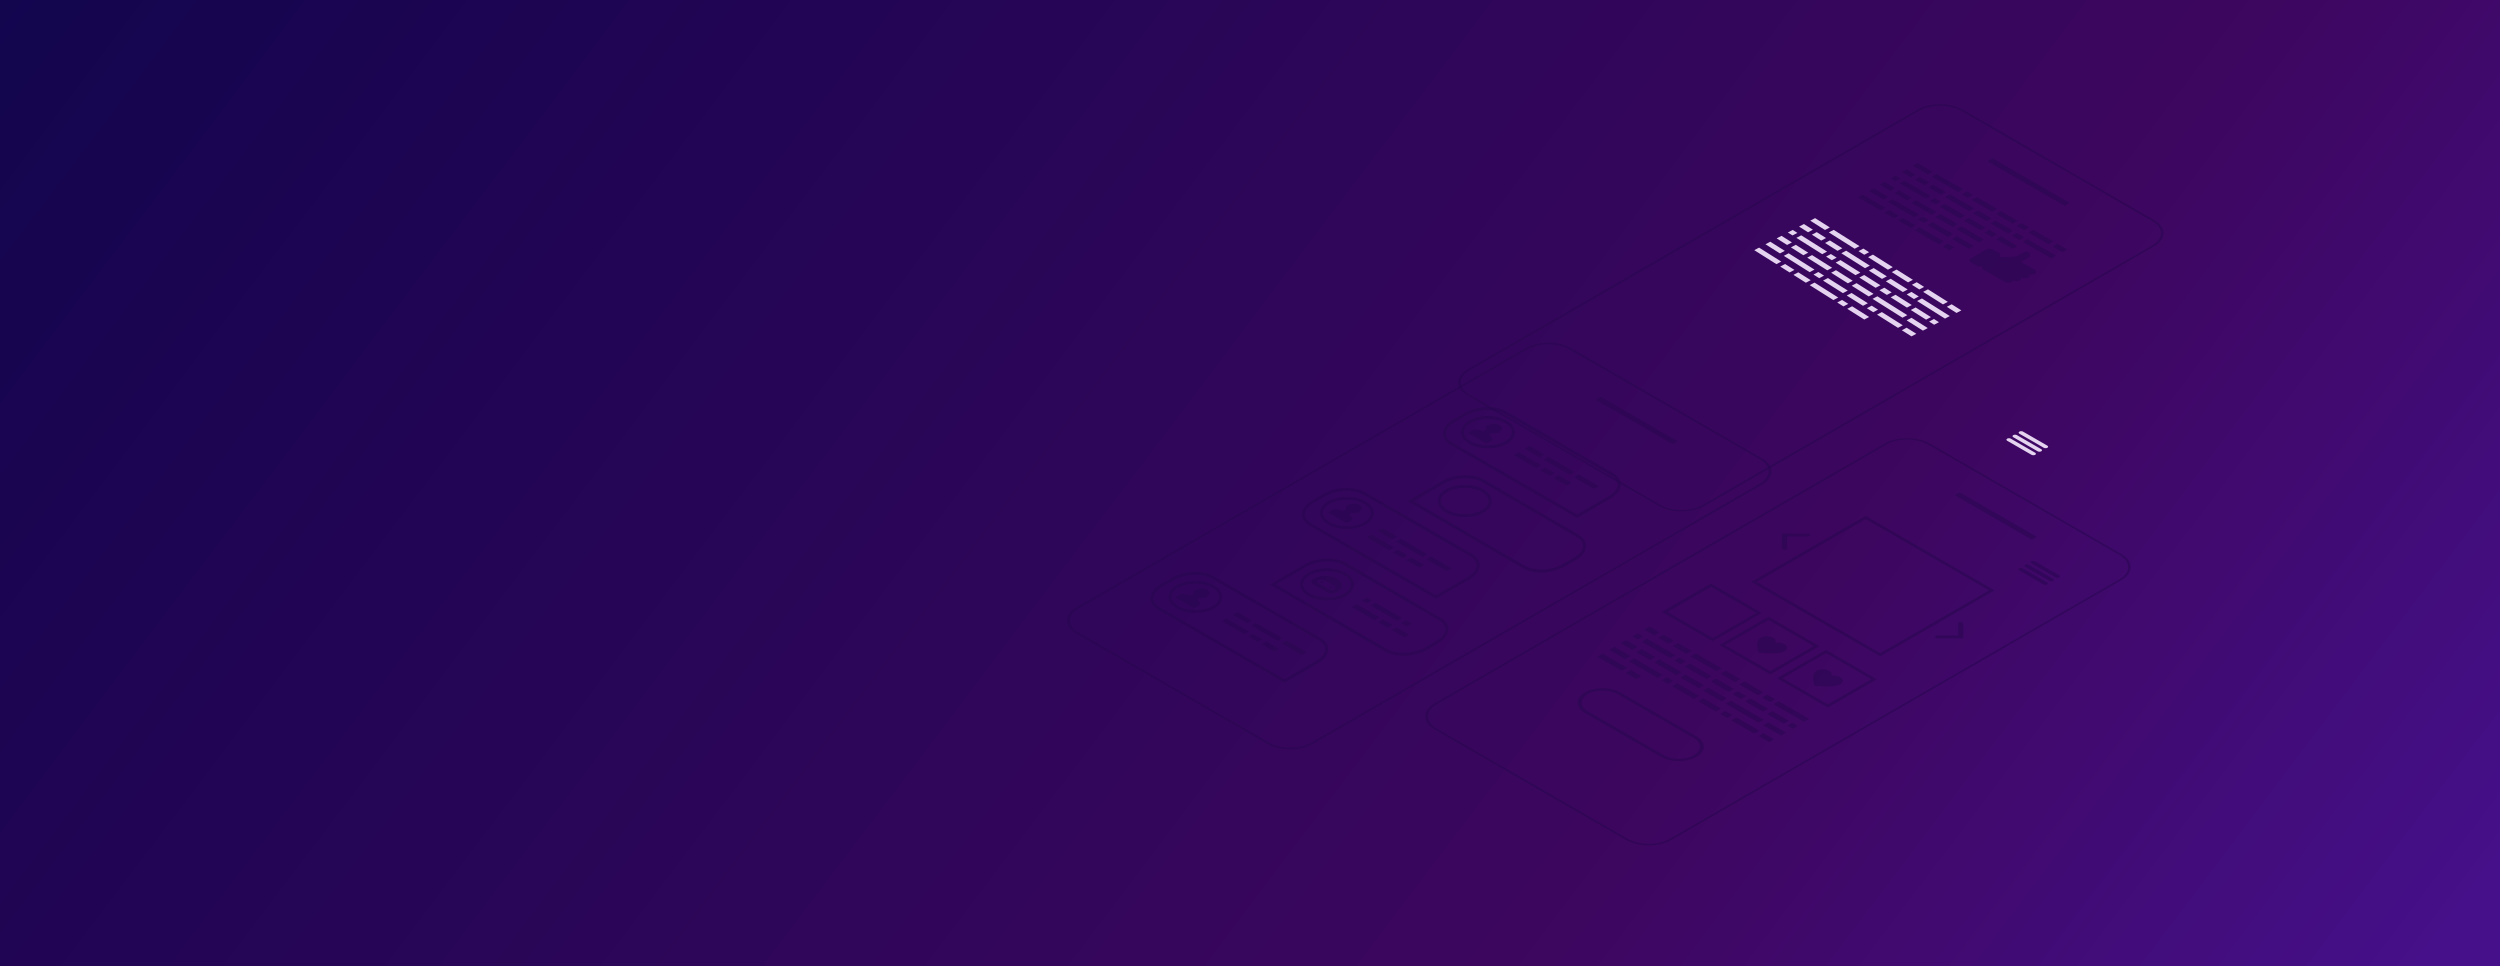 <svg xmlns="http://www.w3.org/2000/svg" width="1035" height="400"><linearGradient id="a" gradientUnits="userSpaceOnUse" x1="944.962" y1="523.125" x2="79.999" y2="-130.745"><stop offset=".02" stop-color="#45108a"/><stop offset=".293" stop-color="#3d065f"/><stop offset="1" stop-color="#12054e"/><stop offset="1" stop-color="#6730e3"/></linearGradient><path fill="url(#a)" d="M0-.926h1038.667v404.594H0z"/><g opacity=".5" fill="#25054D"><path d="M823.46 244.396l-45.064 26.019-51.101-29.503 45.064-26.019 51.101 29.503zm2.261.004l-53.368-30.812-47.317 27.318 53.367 30.813 47.318-27.319zm-98.617 9.358l-18.052 10.402-18.765-10.834 18.052-10.402 18.765 10.834zm2.26.004l-21.032-12.143-20.306 11.703 21.032 12.144 20.306-11.704zm21.56 13.723l-18.053 10.403-18.765-10.834 18.053-10.403 18.765 10.834zm2.26.004l-21.032-12.143-20.305 11.704 21.032 12.143 20.305-11.704zm21.559 13.724l-18.052 10.403-18.765-10.834 18.052-10.402 18.765 10.833zm2.261.005l-21.032-12.144-20.306 11.704 21.032 12.143 20.306-11.703z"/><path d="M761.842 280.34c-.997-.575-2.422-.75-3.676-.526.388-.724.084-1.547-.913-2.122-1.431-.826-3.742-.83-5.164-.01-2.599 1.5-.926 6.175-.926 6.175s8.097.966 10.694-.534c1.422-.822 1.415-2.157-.015-2.983zm-23.167-13.666c-.997-.576-2.422-.751-3.676-.527.388-.724.085-1.547-.912-2.122-1.431-.826-3.743-.83-5.165-.01-2.598 1.501-.926 6.175-.926 6.175s8.097.966 10.695-.534c1.421-.821 1.414-2.156-.016-2.982z"/><path d="M673.121 347.717l-79.106-45.673c-5.209-3.008-5.236-7.886-.059-10.875l186.267-107.541c5.177-2.989 13.627-2.974 18.836.034l79.107 45.672c5.209 3.008 5.235 7.886.059 10.875L691.957 347.75c-5.177 2.989-13.626 2.974-18.836-.033zm125.187-163.621c-4.792-2.768-12.566-2.781-17.329-.031l-186.268 107.54c-4.762 2.75-4.738 7.238.055 10.005l79.106 45.673c4.793 2.767 12.567 2.78 17.329.031l186.268-107.542c4.763-2.749 4.738-7.238-.054-10.005l-79.107-45.671z"/><path d="M841.185 223.449l-31.933-18.436 2.065-1.193 31.933 18.437zm-153.53 89.864l-31.412-18.137c-4.063-2.346-4.084-6.151-.046-8.482 4.037-2.331 10.629-2.319 14.691.027l31.413 18.136c4.063 2.346 4.084 6.151.046 8.482s-10.628 2.32-14.692-.026zm-17.892-25.941c-3.438-1.985-9.016-1.995-12.432-.022-3.417 1.973-3.399 5.192.038 7.177l31.413 18.137c3.438 1.984 9.016 1.995 12.432.022 3.417-1.973 3.399-5.192-.039-7.178l-31.412-18.136zm131.663-23.293c-.193-.111-.313-.266-.314-.436-.002-.34.474-.614 1.063-.612l8.524.015-.027-4.921c-.002-.34.474-.614 1.063-.613.588.001 1.066.277 1.068.617l.034 6.151-10.655-.02a1.522 1.522 0 01-.756-.181zm-63.361-36.581c-.193-.111-.313-.266-.314-.436l-.033-6.151 10.654.02c.589.001 1.067.277 1.069.617s-.474.614-1.063.612l-8.523-.016.026 4.922c.002.34-.474.614-1.063.613a1.521 1.521 0 01-.753-.181zm-20.288 57.697l-7.374-4.258-2.102 1.213 7.374 4.258 2.102-1.213zm2.315-1.837l7.7 4.445 2.102-1.214-7.7-4.445-2.102 1.214zm2.417 6.996l7.375 4.258 2.102-1.214-7.375-4.258-2.102 1.214zm7.018-1.548l3.295 1.902 2.102-1.214-3.295-1.902-2.102 1.214zM686.58 264.01l4.229 2.442 2.102-1.214-4.229-2.441-2.102 1.213zm11.351 9.726l-2.603-1.502-2.102 1.213 2.603 1.503 2.102-1.214zm2.355-4.24l-5.64-3.256-2.102 1.214 5.64 3.256 2.102-1.214zm12.473 7.201l-10.737-6.199-2.102 1.214 10.737 6.198 2.102-1.213zm2.121 12.425l-7.7-4.445-2.102 1.213 7.7 4.446 2.102-1.214zm.152 8.115l2.102-1.214-2.874-1.659-2.102 1.214 2.874 1.659zm15.14.714l-13.557-7.827-2.102 1.214 13.557 7.826 2.102-1.213zm-34.054-19.661l-9.11-5.26-2.102 1.214 9.109 5.259 2.103-1.213zm24.341 2.853l-5.965-3.443-2.102 1.213 5.965 3.444 2.102-1.214zm-35.187-9.115l-5.64-3.256-2.102 1.213 5.64 3.257 2.102-1.214zm-5.494-6.345l11.713 6.763 2.102-1.213-11.713-6.763-2.102 1.213zm8.562 13.716l-11.713-6.763-2.102 1.214 11.713 6.763 2.102-1.214zm20.328.537l-9.002-5.197-2.102 1.214 9.002 5.196 2.102-1.213zm3.856 13.426l-7.375-4.258-2.102 1.214 7.375 4.258 2.102-1.214zm-20.212-9.243l9.001 5.197 2.102-1.214-9.001-5.196-2.102 1.213zm13.132-.444l-7.592-4.383-2.102 1.213 7.592 4.384 2.102-1.214zm-17.471-2.061l2.604 1.503 2.102-1.213-2.603-1.503-2.103 1.213zm51.942 18.789l2.277 1.314 2.102-1.213-2.277-1.315-2.102 1.214zm-9.947-.142l7.375 4.258 2.102-1.214-7.375-4.258-2.102 1.214zm-1.976 4.459l4.393 2.536 2.102-1.214-4.393-2.536-2.102 1.214zm-11.224-6.481l9.489 5.479 2.102-1.214-9.489-5.479-2.102 1.214zm32.213-.629l-12.635-7.295-2.102 1.214 12.635 7.295 2.102-1.214zm-8.333.789l-6.928-4-2.102 1.214 6.927 3.999 2.103-1.213zm-17.773-10.261l-3.362-1.94-2.102 1.213 3.362 1.941 2.102-1.214zm-35.928-26.343l-4.081-2.355-2.102 1.213 4.08 2.355 2.103-1.213zm-25.582 10.058l10.045 5.8 2.102-1.214-10.045-5.799-2.102 1.213zm13.527-.218l-6.575-3.796-2.102 1.214 6.575 3.796 2.102-1.214zm3.005-3.864l-4.73-2.731-2.102 1.214 4.73 2.731 2.102-1.214zm2.248-4.303l-2.128-1.229-2.102 1.213 2.128 1.229 2.102-1.213zm-6.999 15.186l4.229 2.441 2.102-1.213-4.229-2.442-2.102 1.214zm167.797-45.437l10.084 5.821c.416.241 1.089.242 1.503.003.414-.238.411-.627-.005-.867l-10.084-5.822c-.416-.24-1.089-.241-1.503-.003-.414.239-.412.628.005.868zm9.054 6.416l-10.084-5.821c-.417-.24-1.09-.242-1.503-.003-.414.239-.412.628.005.868l10.083 5.821c.417.241 1.09.242 1.504.003.413-.238.411-.627-.005-.868zm-2.529 1.46l-10.083-5.821c-.417-.24-1.09-.242-1.504-.003s-.411.628.005.868l10.084 5.821c.416.24 1.089.242 1.503.003.414-.238.412-.627-.005-.868z"/></g><g opacity=".5" fill="#25054D"><path d="M686.728 209.478l-79.107-45.673c-5.209-3.007-5.235-7.886-.059-10.875L793.829 45.389c5.177-2.989 13.626-2.974 18.836.034l79.106 45.672c5.21 3.008 5.236 7.886.06 10.875L705.563 209.512c-5.176 2.988-13.626 2.973-18.835-.034zM811.914 45.856c-4.793-2.767-12.566-2.781-17.329-.031L608.317 153.366c-4.763 2.75-4.738 7.238.054 10.005l79.107 45.673c4.792 2.767 12.566 2.78 17.329.031l186.268-107.542c4.763-2.75 4.738-7.238-.055-10.005l-79.106-45.672z"/><path d="M854.79 85.21l-31.932-18.436 2.066-1.192 31.931 18.436zm-32.83 8.991l-6.898-3.983-1.967 1.135 6.899 3.983 1.966-1.135zm2.165-1.719l7.204 4.159 1.966-1.135-7.203-4.159-1.967 1.135zm10.828 1.013l3.145 1.815 1.967-1.135-3.146-1.816-1.966 1.136zm-8.567 5.532l6.899 3.983 1.966-1.135-6.898-3.983-1.967 1.135zm6.566-1.448l3.082 1.78L838 98.223l-3.082-1.78-1.966 1.136zm-40.178-23.197l3.957 2.285 1.966-1.135-3.956-2.285-1.967 1.135zm10.62 9.1l-2.436-1.406-1.966 1.135 2.436 1.406 1.966-1.135zm2.203-3.967l-5.275-3.046-1.966 1.135 5.275 3.046 1.966-1.135zm11.668 6.736l-10.044-5.799-1.967 1.135 10.045 5.799 1.966-1.135zm3.975 12.916l-9.194-5.451-1.966 1.135 9.194 5.451 1.966-1.135zm-21.493-25.999l10.957 6.327 1.967-1.135-10.958-6.326-1.966 1.134zm26.684 15.406l6.899 3.983 1.966-1.135-6.899-3.983-1.966 1.135zm.342-2.072l-8.421-4.862-1.967 1.135 8.421 4.862 1.967-1.135zm-25.076 1.239l-8.522-4.92-1.966 1.135 8.522 4.92 1.966-1.135zm22.771 2.669l-5.58-3.222-1.966 1.135 5.58 3.222 1.966-1.135zm-32.917-8.526l-5.275-3.046-1.966 1.135 5.275 3.046 1.966-1.135zm-5.14-5.937l10.958 6.327 1.966-1.135-10.957-6.326-1.967 1.134zm8.01 12.832l-10.958-6.326-1.966 1.135 10.957 6.327 1.967-1.136zm19.017.502l-8.421-4.862-1.966 1.135 8.421 4.862 1.966-1.135zm3.608 12.561l-6.899-3.983-1.966 1.135 6.899 3.983 1.966-1.135zm-12.692.181l2.638 1.523 1.967-1.135-2.639-1.523-1.966 1.135zm-6.218-8.828l8.421 4.862 1.967-1.135-8.421-4.862-1.967 1.135zm-12.349-1.891l5.275 3.046 1.966-1.135-5.275-3.046-1.966 1.135zm24.636 1.475l-7.103-4.1-1.966 1.135 7.102 4.101 1.967-1.136zm-16.345-1.927l2.435 1.406 1.966-1.135-2.435-1.406-1.966 1.135zm57.653 10.06l-1.966 1.135 4.109 2.373 1.966-1.135-4.109-2.373zm-59.045-5.625l10.045 5.799 1.966-1.135-10.044-5.799-1.967 1.135zm7.404-24.191l-6.252-3.609-1.967 1.135 6.253 3.61 1.966-1.136zm39.632 25.152l8.421 4.862 1.966-1.135-8.421-4.862-1.966 1.135zm-27.394-15.816l2.435 1.406 1.966-1.135-2.435-1.406-1.966 1.135zm38.823 25.384l-11.819-6.824-1.967 1.135 11.82 6.824 1.966-1.135zm-24.422-8.862l-3.145-1.815-1.967 1.135 3.146 1.816 1.966-1.136zM793.117 72.31l-3.816-2.204-1.967 1.135 3.817 2.204 1.966-1.135zm-23.931 9.409l9.397 5.426 1.966-1.135-9.396-5.426-1.967 1.135zm12.654-.203l-6.15-3.551-1.967 1.135 6.151 3.551 1.966-1.135zm2.812-3.616l-4.426-2.555-1.967 1.135 4.427 2.555 1.966-1.135zm2.102-4.025l-1.99-1.149-1.967 1.135 1.991 1.149 1.966-1.135zm-6.548 14.207l3.957 2.285 1.967-1.135-3.957-2.285-1.967 1.135zm62.226 25.27c.786-.454.782-1.192-.009-1.649l-5.708-3.295 2.892-1.669c1.191-.688 1.186-1.807-.014-2.499-.383-.221-1.002-.223-1.383-.002l-2.444 1.411c-.707.408-1.658.646-2.66.664l-5.606.103.026-.015c.815-.471.812-1.237-.009-1.71l-2.311-1.334c-.82-.474-2.147-.476-2.963-.005l-6.21 3.585c-.815.471-.812 1.237.009 1.711l2.311 1.333c.641.37 1.589.451 2.362.246-.412.404-.317.935.287 1.284l3.089 1.783 3.85 2.223 2.061 1.19c.767.443 2.012.49 2.815.076.391-.201.609-.468.659-.743.794.433 2.04.428 2.813-.018.536-.31.704-.751.506-1.146l.021.012c.783.452 2.061.492 2.86.056.673-.367.805-.935.4-1.384.762.228 1.72.159 2.356-.208z"/></g><g opacity=".5" fill="#25054D"><path d="M524.698 307.936l-78.976-45.597c-5.201-3.003-5.228-7.873-.059-10.857l185.961-107.365c5.169-2.984 13.604-2.968 18.806.034l78.976 45.597c5.201 3.002 5.228 7.873.06 10.856L543.503 307.97c-5.169 2.983-13.604 2.968-18.805-.034zM649.68 144.584c-4.784-2.763-12.546-2.776-17.301-.031L446.417 251.917c-4.754 2.745-4.73 7.227.054 9.989l78.976 45.597c4.785 2.762 12.546 2.776 17.301.031L728.71 200.169c4.755-2.745 4.73-7.226-.055-9.988l-78.975-45.597z"/><path d="M692.485 183.873l-31.88-18.406 2.063-1.191 31.88 18.406zm-151.557 86.154l-8.385-4.841-1.958 1.13 8.386 4.841zm-22.57-13.09l-6.124-3.537-1.958 1.131 6.125 3.536zm-1.285 4.474l-9.357-5.402-1.958 1.131 9.358 5.402zm13.813 2.759l-10.911-6.3-1.958 1.13 10.911 6.3zm-1.386 4.416l-5.253-3.033-1.958 1.131 5.253 3.032zm-10.81-6.241l-1.958 1.131 3.94 2.274 1.958-1.13zm82.238-27.068l-8.385-4.841-1.958 1.13 8.386 4.841zm-22.57-13.09l-6.124-3.536-1.958 1.13 6.125 3.536zm-1.285 4.474l-9.357-5.402-1.958 1.131 9.358 5.402zm13.813 2.759l-10.911-6.3-1.958 1.13 10.911 6.3zm-1.386 4.416l-5.253-3.033-1.958 1.131 5.253 3.032zm-10.81-6.241l-1.958 1.131 3.94 2.274 1.958-1.13zm83.238-26.318l-8.385-4.841-1.958 1.13 8.386 4.841zm-22.57-13.09l-6.124-3.536-1.958 1.13 6.124 3.536zm-1.285 4.474l-9.357-5.402-1.957 1.131 9.356 5.402zm13.813 2.759l-10.911-6.3-1.957 1.13 10.91 6.3zm-1.386 4.416l-5.254-3.033-1.957 1.131 5.253 3.032zm-10.811-6.241l-1.957 1.131 3.94 2.274 1.958-1.13zm-55.25 64.596l-2.424-1.399-1.958 1.13 2.424 1.4zm-16.91-7.502l10.911 6.3 1.958-1.131-10.911-6.298zm8.672 10.147l5.253 3.033 1.958-1.131-5.253-3.032zm-16.53-9.544l9.357 5.402 1.958-1.13-9.358-5.402zm8.2-2.666l-1.983-1.145-1.957 1.131 1.982 1.145zm2.774 9.002l3.939 2.274 1.958-1.13-3.939-2.274z"/><path d="M652.873 214.395l-52.305-30.198c-2.034-1.174-3.154-2.827-3.155-4.655 0-2.161 1.582-4.315 4.34-5.907l4.618-2.667c2.655-1.533 6.166-2.412 9.631-2.412 2.884 0 5.534.614 7.465 1.729l44.35 25.605c2.034 1.175 3.154 2.828 3.154 4.656 0 2.162-1.582 4.314-4.339 5.906l-13.759 7.943zm-36.871-44.64c-3.261 0-6.553.821-9.031 2.251l-4.618 2.667c-2.376 1.372-3.739 3.146-3.739 4.868 0 1.381.907 2.665 2.555 3.616l51.705 29.853 13.159-7.598c2.376-1.372 3.738-3.146 3.738-4.867 0-1.382-.907-2.666-2.554-3.617l-44.35-25.605c-1.751-1.011-4.189-1.568-6.865-1.568z"/><path d="M616.081 185.591c-2.927 0-5.691-.666-7.784-1.874-2.196-1.268-3.406-2.986-3.406-4.84 0-1.839 1.193-3.541 3.359-4.792 2.063-1.191 4.796-1.847 7.698-1.847 2.927 0 5.691.666 7.784 1.874 2.196 1.268 3.405 2.987 3.405 4.841 0 1.839-1.193 3.541-3.359 4.791-2.061 1.191-4.796 1.847-7.697 1.847zm-.133-12.152c-2.694 0-5.216.599-7.099 1.686-1.779 1.028-2.759 2.36-2.759 3.752 0 1.406.996 2.757 2.806 3.801 1.913 1.104 4.465 1.713 7.185 1.713 2.694 0 5.215-.599 7.098-1.686 1.779-1.027 2.759-2.359 2.76-3.752 0-1.407-.997-2.757-2.806-3.802-1.913-1.104-4.465-1.712-7.185-1.712zm-21.461 74.409l-52.305-30.198c-2.035-1.175-3.155-2.828-3.155-4.656 0-2.162 1.582-4.314 4.339-5.906l4.619-2.667c2.654-1.533 6.165-2.412 9.63-2.412 2.883 0 5.534.613 7.465 1.729l44.35 25.604c2.034 1.175 3.154 2.828 3.154 4.656 0 2.162-1.581 4.315-4.339 5.907l-13.758 7.943zm-36.871-44.641c-3.261 0-6.552.821-9.03 2.252l-4.62 2.667c-2.376 1.372-3.739 3.146-3.739 4.867 0 1.381.907 2.666 2.555 3.617l51.705 29.853 13.159-7.598c2.376-1.372 3.738-3.146 3.738-4.868 0-1.382-.907-2.666-2.554-3.617l-44.35-25.604c-1.751-1.011-4.188-1.569-6.864-1.569z"/><path d="M557.695 219.043c-2.928 0-5.692-.666-7.785-1.874-2.196-1.268-3.405-2.986-3.405-4.84 0-1.839 1.193-3.541 3.359-4.791 2.063-1.19 4.796-1.847 7.699-1.847 2.927 0 5.691.665 7.783 1.873 2.197 1.269 3.406 2.987 3.406 4.841 0 1.839-1.193 3.541-3.359 4.791-2.062 1.191-4.796 1.847-7.698 1.847zm-.132-12.151c-2.695 0-5.216.599-7.099 1.686-1.779 1.027-2.759 2.359-2.759 3.752 0 1.406.997 2.756 2.806 3.801 1.913 1.104 4.464 1.713 7.185 1.713 2.694 0 5.215-.599 7.099-1.686 1.779-1.027 2.759-2.359 2.759-3.752 0-1.406-.997-2.757-2.806-3.802-1.915-1.105-4.465-1.712-7.185-1.712zm23.472 64.582c-2.884 0-5.534-.614-7.464-1.729l-47.833-27.793 14.356-8.288c2.654-1.533 6.165-2.412 9.63-2.412 2.883 0 5.534.613 7.465 1.729l39.282 22.853c2.032 1.174 3.153 2.827 3.153 4.655-.001 2.162-1.582 4.314-4.34 5.906l-4.619 2.667c-2.655 1.533-6.165 2.412-9.63 2.412zm-52.903-29.518l46.04 26.751c1.75 1.01 4.187 1.566 6.863 1.566 3.261 0 6.553-.82 9.032-2.251l4.619-2.667c2.376-1.372 3.739-3.146 3.739-4.867 0-1.381-.907-2.666-2.555-3.617l-39.282-22.853c-1.75-1.01-4.188-1.567-6.863-1.567-3.261 0-6.552.821-9.03 2.252l-12.563 7.253z"/><path d="M549.471 248.592c-2.927 0-5.691-.665-7.783-1.873-2.197-1.269-3.406-2.987-3.406-4.841 0-1.839 1.193-3.541 3.359-4.791 2.063-1.191 4.797-1.847 7.699-1.847 2.927 0 5.691.665 7.783 1.873 2.197 1.269 3.406 2.987 3.406 4.841 0 1.839-1.193 3.541-3.359 4.791-2.063 1.191-4.796 1.847-7.699 1.847zm-.131-12.152c-2.695 0-5.216.599-7.1 1.686-1.779 1.027-2.759 2.359-2.759 3.752 0 1.406.997 2.757 2.806 3.802 1.913 1.104 4.463 1.712 7.183 1.712 2.695 0 5.216-.599 7.099-1.686 1.779-1.027 2.759-2.359 2.759-3.752 0-1.406-.997-2.757-2.806-3.802-1.911-1.104-4.462-1.712-7.182-1.712zm88.695.534c-.001 0-.001 0 0 0-2.884 0-5.535-.614-7.465-1.729l-47.833-27.793 14.356-8.288c2.654-1.533 6.165-2.412 9.63-2.412 2.884 0 5.534.613 7.465 1.729l39.282 22.853c2.032 1.174 3.153 2.827 3.153 4.655-.001 2.162-1.582 4.314-4.34 5.906l-4.619 2.667c-2.654 1.533-6.164 2.412-9.629 2.412zm-52.903-29.518l46.04 26.751c1.749 1.01 4.187 1.566 6.862 1.566 3.261 0 6.553-.82 9.031-2.251l4.619-2.667c2.376-1.372 3.739-3.146 3.739-4.867 0-1.381-.907-2.666-2.555-3.617l-39.282-22.853c-1.749-1.01-4.188-1.567-6.863-1.567-3.261 0-6.553.821-9.03 2.252l-12.561 7.253z"/><path d="M606.471 214.092c-2.927 0-5.69-.665-7.783-1.873-2.196-1.269-3.405-2.987-3.405-4.841 0-1.839 1.193-3.541 3.359-4.791 2.063-1.19 4.797-1.847 7.699-1.847 2.927 0 5.69.665 7.782 1.873 2.196 1.269 3.406 2.987 3.406 4.841 0 1.839-1.193 3.541-3.359 4.791-2.063 1.191-4.797 1.847-7.699 1.847zm-.13-12.152c-2.695 0-5.217.599-7.1 1.686-1.779 1.027-2.759 2.359-2.759 3.752 0 1.406.996 2.757 2.805 3.802 1.913 1.104 4.464 1.712 7.184 1.712 2.695 0 5.217-.599 7.1-1.686 1.779-1.027 2.759-2.359 2.759-3.752 0-1.406-.996-2.757-2.806-3.802-1.914-1.104-4.464-1.712-7.183-1.712zm-74.604 80.658L479.432 252.4c-2.035-1.175-3.155-2.828-3.155-4.656 0-2.162 1.582-4.314 4.339-5.906l4.619-2.667c2.654-1.533 6.165-2.412 9.63-2.412 2.883 0 5.534.613 7.465 1.729l44.35 25.604c2.034 1.175 3.154 2.828 3.155 4.656 0 2.162-1.582 4.315-4.338 5.907l-13.76 7.943zm-36.871-44.641c-3.261 0-6.552.821-9.03 2.252l-4.62 2.667c-2.376 1.372-3.739 3.146-3.739 4.867 0 1.381.907 2.666 2.555 3.617l51.705 29.853 13.159-7.598c2.375-1.372 3.738-3.146 3.738-4.868 0-1.382-.907-2.666-2.554-3.617l-44.35-25.604c-1.751-1.011-4.188-1.569-6.864-1.569z"/><path d="M494.945 253.793c-2.928 0-5.692-.666-7.785-1.874-2.196-1.268-3.405-2.986-3.405-4.84 0-1.839 1.193-3.541 3.359-4.791 2.063-1.19 4.796-1.847 7.699-1.847 2.927 0 5.691.665 7.783 1.873 2.197 1.269 3.406 2.987 3.406 4.841 0 1.839-1.193 3.541-3.359 4.791-2.062 1.191-4.796 1.847-7.698 1.847zm-.132-12.151c-2.695 0-5.216.599-7.099 1.686-1.779 1.027-2.759 2.359-2.759 3.752 0 1.406.997 2.756 2.806 3.801 1.913 1.104 4.464 1.713 7.185 1.713 2.694 0 5.215-.599 7.099-1.686 1.779-1.027 2.759-2.359 2.759-3.752 0-1.406-.997-2.757-2.806-3.802-1.915-1.105-4.465-1.712-7.185-1.712zm58.696-2.081c-2.656-1.533-6.948-1.541-9.587-.018s.027 2.471 2.682 4.004c2.656 1.533 4.296 3.072 6.935 1.549 2.64-1.525 2.626-4.002-.03-5.535zm-1.01 4.399c-.627.361-1.65.359-2.281-.004l-4.321-2.495c-.631-.364-.634-.955-.007-1.317.627-.361 1.65-.359 2.281.005l4.321 2.494c.63.364.633.955.007 1.317z"/><path d="M547.835 240.732c-.28-.162-.734-.163-1.013-.002-.279.161-.278.424.003.586s.735.162 1.014.001.277-.422-.004-.585zm3.707 2.141c-.281-.162-.735-.163-1.014-.002s-.278.423.003.585.735.163 1.014.002c.28-.161.278-.423-.003-.585zm8.008-28.789c-.399-.375-.616-.795-.635-1.217-.011-.255.357-.459.799-.459a7.887 7.887 0 001.725-.188c.303.103.827.145 1.112-.021.291-.168.385-.394.248-.543 1.157-.736 1.7-1.617.046-2.572-1.654-.955-3.18-.642-4.455.026-.26-.079-.651-.024-.942.144-.285.164-.213.467-.035.642a1.75 1.75 0 00-.326.996c-.001.255-.353.468-.795.461a6.674 6.674 0 01-2.106-.366c-.86-.306-1.997-.245-2.737.183l-1.284.741c-.249.145-.248.378.003.522l6.878 3.972c.25.145.655.145.904.001l1.284-.741c.74-.429.845-1.085.316-1.581zm-63.125 35.125c-.399-.375-.616-.795-.635-1.217-.011-.255.357-.459.799-.459a7.887 7.887 0 001.725-.188c.303.103.827.145 1.112-.021.291-.168.385-.394.248-.543 1.157-.736 1.7-1.617.046-2.572-1.654-.955-3.18-.642-4.455.026-.26-.079-.651-.024-.942.144-.285.164-.213.467-.035.642a1.75 1.75 0 00-.326.996c-.001.255-.353.468-.795.462a6.703 6.703 0 01-2.106-.367c-.86-.306-1.997-.245-2.737.183l-1.284.741c-.249.145-.248.378.003.522l6.878 3.972c.25.145.655.145.904.001l1.284-.741c.74-.429.845-1.085.316-1.581zm121.125-68.125c-.399-.375-.616-.795-.635-1.217-.011-.255.357-.459.799-.459a7.896 7.896 0 001.726-.188c.303.103.826.145 1.111-.021.291-.168.386-.394.248-.543 1.157-.736 1.7-1.617.046-2.572s-3.18-.642-4.454.026c-.26-.079-.65-.024-.941.144-.285.164-.213.467-.035.642a1.743 1.743 0 00-.326.996c-.001.255-.354.468-.796.461a6.674 6.674 0 01-2.106-.366c-.859-.306-1.997-.245-2.737.183l-1.284.741c-.249.145-.248.378.003.522l6.878 3.972a.997.997 0 00.904.001l1.284-.741c.74-.429.844-1.085.315-1.581z"/></g><path fill="#E5D4EF" d="M778.507 118.098l-6.738-4.249-2.009 1.057 6.738 4.25 2.009-1.058zm2.23-1.633l7.036 4.437 2.008-1.057-7.035-4.437-2.009 1.057zm10.78 1.434l3.073 1.937 2.008-1.057-3.072-1.937-2.009 1.057zm-8.776 5.194l6.738 4.25 2.009-1.059-6.738-4.249-2.009 1.058zm6.617-1.191l3.01 1.898 2.01-1.057-3.01-1.898-2.01 1.057zm-39.241-24.745l3.864 2.437 2.009-1.057-3.865-2.438-2.008 1.058zm10.255 9.507l-2.378-1.5-2.01 1.058 2.379 1.5 2.009-1.058zm2.357-3.878l-5.153-3.25-2.009 1.058 5.153 3.25 2.009-1.058zm11.395 7.186l-9.81-6.187-2.009 1.058 9.811 6.186 2.008-1.057zm1.531 11.693l-7.037-4.437-2.008 1.057 7.035 4.437 2.01-1.057zm-18.524-25.45l10.702 6.749 2.009-1.057-10.703-6.749-2.008 1.057zm26.062 16.435l6.738 4.249 2.009-1.057-6.739-4.25-2.008 1.058zm-7.693 16.605l2.01-1.057-2.627-1.656-2.008 1.058 2.625 1.655zm14.128 1.22l-12.388-7.811-2.009 1.058 12.387 7.81 2.01-1.057zm-6.012-19.883l-8.225-5.186-2.009 1.057 8.225 5.187 2.009-1.058zm-25.105.261l-8.324-5.249-2.009 1.058 8.324 5.25 2.009-1.059zm22.65 3.555l-5.45-3.437-2.01 1.059 5.45 3.437 2.01-1.059zm-32.559-9.804l-5.153-3.249-2.009 1.057 5.153 3.25 2.009-1.058zm-4.905-6.132l10.702 6.75 2.009-1.058-10.702-6.749-2.009 1.057zm7.502 13.134l-10.702-6.749-2.009 1.059 10.702 6.749 2.009-1.059zm18.984 1.244l-8.226-5.187-2.009 1.058 8.226 5.186 2.009-1.057zm3.115 12.691l-6.739-4.248-2.008 1.057 6.738 4.25 2.009-1.059zm-12.689-.313l2.576 1.625 2.009-1.058-2.577-1.625-2.008 1.058zm4.162 2.624l7.035 4.437 2.01-1.057-7.036-4.437-2.009 1.057zm-10.031-11.688l8.225 5.186 2.009-1.058-8.225-5.187-2.009 1.059zm-12.266-2.372l5.152 3.25 2.01-1.057-5.153-3.25-2.009 1.057zm24.559 2.436l-6.938-4.375-2.008 1.058 6.937 4.374 2.009-1.057zm-16.257-2.564l2.378 1.5 2.01-1.057-2.379-1.5-2.009 1.057zm57.218 12.301l-2.01 1.058 4.014 2.531 2.009-1.058-4.013-2.531zm-9.348 7.158l2.081 1.313 2.009-1.058-2.08-1.312-2.01 1.057zm-9.293-.497l6.738 4.249 2.009-1.057-6.738-4.25-2.009 1.058zm-2.009 4.097l4.012 2.53 2.009-1.057-4.013-2.531-2.008 1.058zm-10.257-6.468l8.67 5.467 2.01-1.057-8.671-5.468-2.009 1.058zm-27.874-12.213l9.81 6.187 2.009-1.058-9.81-6.186-2.009 1.057zm8.341-23.884l-6.106-3.851-2.009 1.058 6.106 3.85 2.009-1.057zm38.621 26.678l8.225 5.187 2.009-1.058-8.225-5.186-2.009 1.057zm-26.756-16.872l2.378 1.5 2.009-1.058-2.379-1.499-2.008 1.057zm37.805 26.879l-11.546-7.28-2.008 1.057 11.544 7.28 2.01-1.057zm-7.821.432l-6.329-3.991-2.009 1.057 6.33 3.992 2.008-1.058zm-16.238-10.239l-3.072-1.938-2.009 1.058 3.071 1.937 2.01-1.057zM750.54 95.099l-3.729-2.351-2.009 1.057 3.729 2.352 2.009-1.058zm-24.28 8.469l9.178 5.788 2.01-1.058-9.179-5.787-2.009 1.057zm12.651.289l-6.007-3.788-2.009 1.057 6.007 3.789 2.009-1.058zm2.951-3.503l-4.322-2.725-2.009 1.057 4.323 2.727 2.008-1.059zm2.258-3.939l-1.944-1.227-2.009 1.059 1.944 1.226 2.009-1.058zm-7.097 13.94l3.865 2.438 2.009-1.058-3.865-2.437-2.009 1.057zm99.003 69.195l10.084 5.822c.417.24 1.089.241 1.503.003.414-.239.412-.628-.005-.868l-10.083-5.822c-.417-.24-1.09-.241-1.504-.003-.414.239-.411.628.005.868zm9.054 6.417l-10.084-5.822c-.416-.24-1.089-.241-1.503-.003-.414.239-.412.628.005.868l10.084 5.822c.416.24 1.089.241 1.503.003.414-.239.411-.628-.005-.868zm-2.528 1.46l-10.084-5.822c-.417-.24-1.09-.241-1.503-.003-.414.239-.412.628.005.868l10.083 5.822c.417.24 1.09.241 1.504.002.413-.238.411-.627-.005-.867z"/></svg>